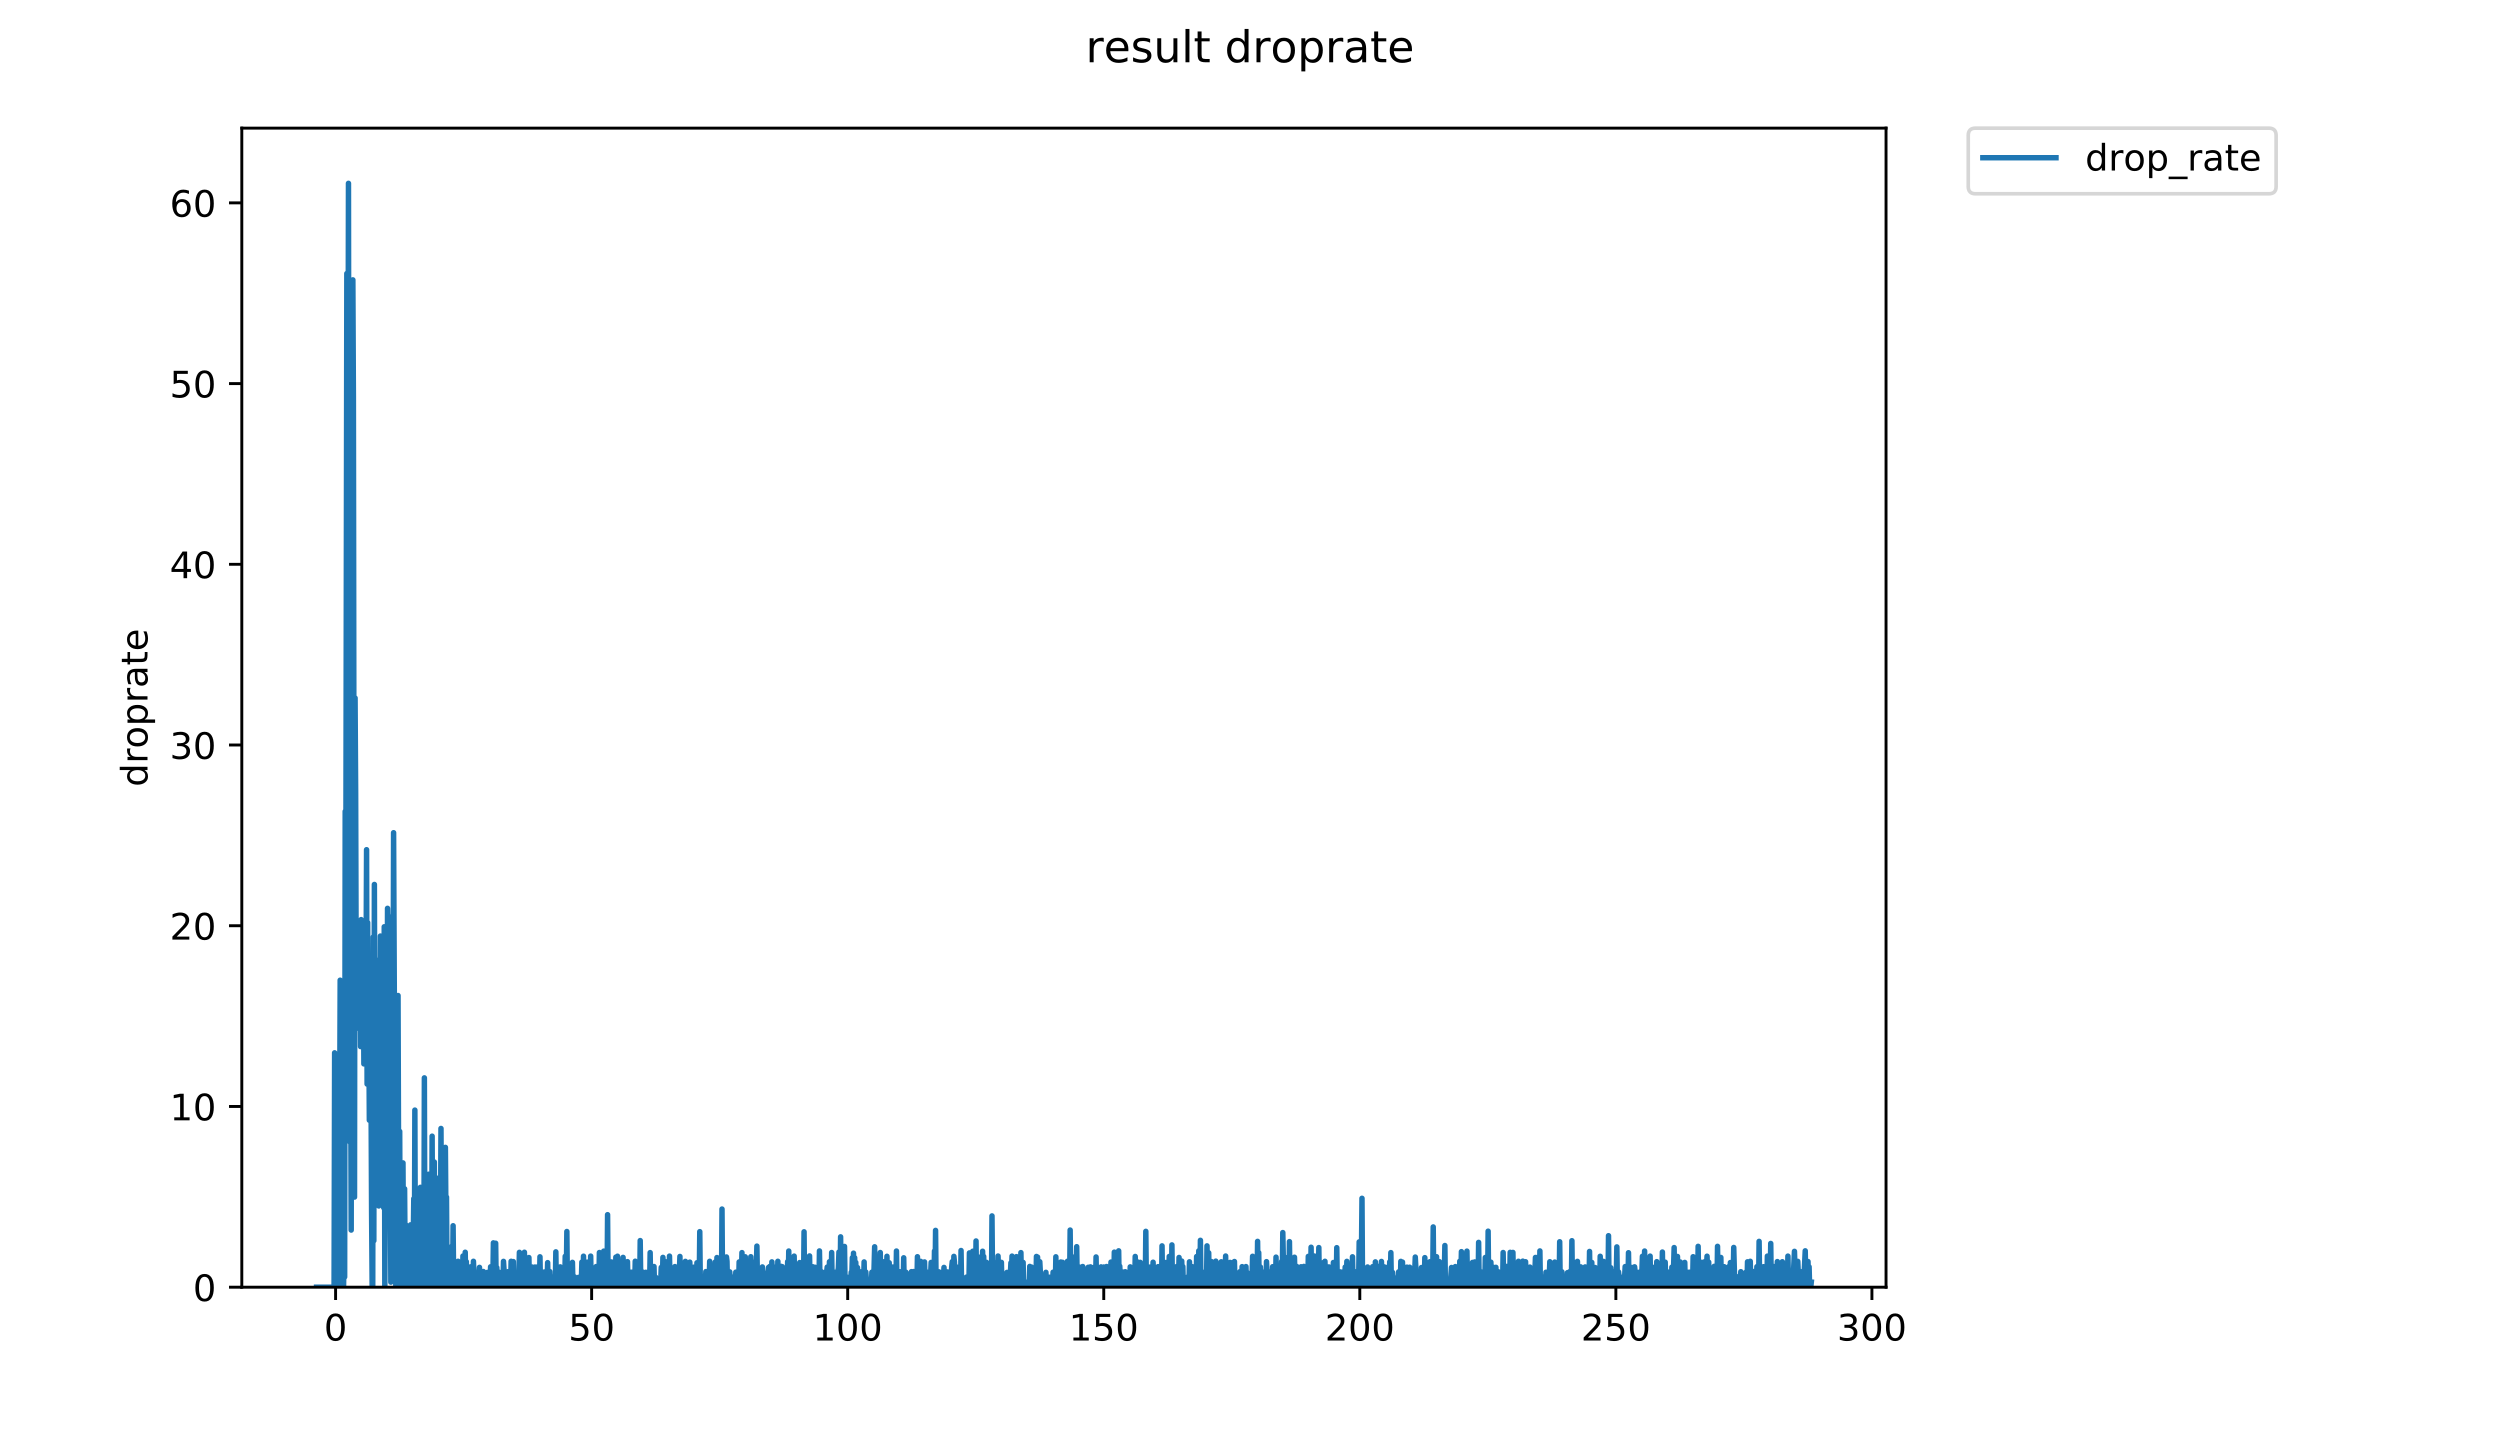 <?xml version="1.0" encoding="utf-8" standalone="no"?>
<!DOCTYPE svg PUBLIC "-//W3C//DTD SVG 1.1//EN"
  "http://www.w3.org/Graphics/SVG/1.1/DTD/svg11.dtd">
<!-- Created with matplotlib (https://matplotlib.org/) -->
<svg height="396pt" version="1.1" viewBox="0 0 684 396" width="684pt" xmlns="http://www.w3.org/2000/svg" xmlns:xlink="http://www.w3.org/1999/xlink">
 <defs>
  <style type="text/css">
*{stroke-linecap:butt;stroke-linejoin:round;}
  </style>
 </defs>
 <g id="figure_1">
  <g id="patch_1">
   <path d="M 0 396 
L 684 396 
L 684 0 
L 0 0 
z
" style="fill:#ffffff;"/>
  </g>
  <g id="axes_1">
   <g id="patch_2">
    <path d="M 66.159 352.174 
L 516.019 352.174 
L 516.019 35.062 
L 66.159 35.062 
z
" style="fill:#ffffff;"/>
   </g>
   <g id="matplotlib.axis_1">
    <g id="xtick_1">
     <g id="line2d_1">
      <defs>
       <path d="M 0 0 
L 0 3.5 
" id="m7f76585781" style="stroke:#000000;stroke-width:0.8;"/>
      </defs>
      <g>
       <use style="stroke:#000000;stroke-width:0.8;" x="91.817" xlink:href="#m7f76585781" y="352.174"/>
      </g>
     </g>
     <g id="text_1">
      <!-- 0 -->
      <defs>
       <path d="M 31.781 66.406 
Q 24.172 66.406 20.328 58.906 
Q 16.5 51.422 16.5 36.375 
Q 16.5 21.391 20.328 13.891 
Q 24.172 6.391 31.781 6.391 
Q 39.453 6.391 43.281 13.891 
Q 47.125 21.391 47.125 36.375 
Q 47.125 51.422 43.281 58.906 
Q 39.453 66.406 31.781 66.406 
z
M 31.781 74.219 
Q 44.047 74.219 50.516 64.516 
Q 56.984 54.828 56.984 36.375 
Q 56.984 17.969 50.516 8.266 
Q 44.047 -1.422 31.781 -1.422 
Q 19.531 -1.422 13.062 8.266 
Q 6.594 17.969 6.594 36.375 
Q 6.594 54.828 13.062 64.516 
Q 19.531 74.219 31.781 74.219 
z
" id="DejaVuSans-48"/>
      </defs>
      <g transform="translate(88.635 366.773)scale(0.1 -0.1)">
       <use xlink:href="#DejaVuSans-48"/>
      </g>
     </g>
    </g>
    <g id="xtick_2">
     <g id="line2d_2">
      <g>
       <use style="stroke:#000000;stroke-width:0.8;" x="161.873" xlink:href="#m7f76585781" y="352.174"/>
      </g>
     </g>
     <g id="text_2">
      <!-- 50 -->
      <defs>
       <path d="M 10.797 72.906 
L 49.516 72.906 
L 49.516 64.594 
L 19.828 64.594 
L 19.828 46.734 
Q 21.969 47.469 24.109 47.828 
Q 26.266 48.188 28.422 48.188 
Q 40.625 48.188 47.75 41.5 
Q 54.891 34.812 54.891 23.391 
Q 54.891 11.625 47.562 5.094 
Q 40.234 -1.422 26.906 -1.422 
Q 22.312 -1.422 17.547 -0.641 
Q 12.797 0.141 7.719 1.703 
L 7.719 11.625 
Q 12.109 9.234 16.797 8.062 
Q 21.484 6.891 26.703 6.891 
Q 35.156 6.891 40.078 11.328 
Q 45.016 15.766 45.016 23.391 
Q 45.016 31 40.078 35.438 
Q 35.156 39.891 26.703 39.891 
Q 22.75 39.891 18.812 39.016 
Q 14.891 38.141 10.797 36.281 
z
" id="DejaVuSans-53"/>
      </defs>
      <g transform="translate(155.511 366.773)scale(0.1 -0.1)">
       <use xlink:href="#DejaVuSans-53"/>
       <use x="63.623" xlink:href="#DejaVuSans-48"/>
      </g>
     </g>
    </g>
    <g id="xtick_3">
     <g id="line2d_3">
      <g>
       <use style="stroke:#000000;stroke-width:0.8;" x="231.93" xlink:href="#m7f76585781" y="352.174"/>
      </g>
     </g>
     <g id="text_3">
      <!-- 100 -->
      <defs>
       <path d="M 12.406 8.297 
L 28.516 8.297 
L 28.516 63.922 
L 10.984 60.406 
L 10.984 69.391 
L 28.422 72.906 
L 38.281 72.906 
L 38.281 8.297 
L 54.391 8.297 
L 54.391 0 
L 12.406 0 
z
" id="DejaVuSans-49"/>
      </defs>
      <g transform="translate(222.386 366.773)scale(0.1 -0.1)">
       <use xlink:href="#DejaVuSans-49"/>
       <use x="63.623" xlink:href="#DejaVuSans-48"/>
       <use x="127.246" xlink:href="#DejaVuSans-48"/>
      </g>
     </g>
    </g>
    <g id="xtick_4">
     <g id="line2d_4">
      <g>
       <use style="stroke:#000000;stroke-width:0.8;" x="301.987" xlink:href="#m7f76585781" y="352.174"/>
      </g>
     </g>
     <g id="text_4">
      <!-- 150 -->
      <g transform="translate(292.443 366.773)scale(0.1 -0.1)">
       <use xlink:href="#DejaVuSans-49"/>
       <use x="63.623" xlink:href="#DejaVuSans-53"/>
       <use x="127.246" xlink:href="#DejaVuSans-48"/>
      </g>
     </g>
    </g>
    <g id="xtick_5">
     <g id="line2d_5">
      <g>
       <use style="stroke:#000000;stroke-width:0.8;" x="372.043" xlink:href="#m7f76585781" y="352.174"/>
      </g>
     </g>
     <g id="text_5">
      <!-- 200 -->
      <defs>
       <path d="M 19.188 8.297 
L 53.609 8.297 
L 53.609 0 
L 7.328 0 
L 7.328 8.297 
Q 12.938 14.109 22.625 23.891 
Q 32.328 33.688 34.812 36.531 
Q 39.547 41.844 41.422 45.531 
Q 43.312 49.219 43.312 52.781 
Q 43.312 58.594 39.234 62.25 
Q 35.156 65.922 28.609 65.922 
Q 23.969 65.922 18.812 64.312 
Q 13.672 62.703 7.812 59.422 
L 7.812 69.391 
Q 13.766 71.781 18.938 73 
Q 24.125 74.219 28.422 74.219 
Q 39.75 74.219 46.484 68.547 
Q 53.219 62.891 53.219 53.422 
Q 53.219 48.922 51.531 44.891 
Q 49.859 40.875 45.406 35.406 
Q 44.188 33.984 37.641 27.219 
Q 31.109 20.453 19.188 8.297 
z
" id="DejaVuSans-50"/>
      </defs>
      <g transform="translate(362.5 366.773)scale(0.1 -0.1)">
       <use xlink:href="#DejaVuSans-50"/>
       <use x="63.623" xlink:href="#DejaVuSans-48"/>
       <use x="127.246" xlink:href="#DejaVuSans-48"/>
      </g>
     </g>
    </g>
    <g id="xtick_6">
     <g id="line2d_6">
      <g>
       <use style="stroke:#000000;stroke-width:0.8;" x="442.1" xlink:href="#m7f76585781" y="352.174"/>
      </g>
     </g>
     <g id="text_6">
      <!-- 250 -->
      <g transform="translate(432.556 366.773)scale(0.1 -0.1)">
       <use xlink:href="#DejaVuSans-50"/>
       <use x="63.623" xlink:href="#DejaVuSans-53"/>
       <use x="127.246" xlink:href="#DejaVuSans-48"/>
      </g>
     </g>
    </g>
    <g id="xtick_7">
     <g id="line2d_7">
      <g>
       <use style="stroke:#000000;stroke-width:0.8;" x="512.157" xlink:href="#m7f76585781" y="352.174"/>
      </g>
     </g>
     <g id="text_7">
      <!-- 300 -->
      <defs>
       <path d="M 40.578 39.312 
Q 47.656 37.797 51.625 33 
Q 55.609 28.219 55.609 21.188 
Q 55.609 10.406 48.188 4.484 
Q 40.766 -1.422 27.094 -1.422 
Q 22.516 -1.422 17.656 -0.516 
Q 12.797 0.391 7.625 2.203 
L 7.625 11.719 
Q 11.719 9.328 16.594 8.109 
Q 21.484 6.891 26.812 6.891 
Q 36.078 6.891 40.938 10.547 
Q 45.797 14.203 45.797 21.188 
Q 45.797 27.641 41.281 31.266 
Q 36.766 34.906 28.719 34.906 
L 20.219 34.906 
L 20.219 43.016 
L 29.109 43.016 
Q 36.375 43.016 40.234 45.922 
Q 44.094 48.828 44.094 54.297 
Q 44.094 59.906 40.109 62.906 
Q 36.141 65.922 28.719 65.922 
Q 24.656 65.922 20.016 65.031 
Q 15.375 64.156 9.812 62.312 
L 9.812 71.094 
Q 15.438 72.656 20.344 73.438 
Q 25.25 74.219 29.594 74.219 
Q 40.828 74.219 47.359 69.109 
Q 53.906 64.016 53.906 55.328 
Q 53.906 49.266 50.438 45.094 
Q 46.969 40.922 40.578 39.312 
z
" id="DejaVuSans-51"/>
      </defs>
      <g transform="translate(502.613 366.773)scale(0.1 -0.1)">
       <use xlink:href="#DejaVuSans-51"/>
       <use x="63.623" xlink:href="#DejaVuSans-48"/>
       <use x="127.246" xlink:href="#DejaVuSans-48"/>
      </g>
     </g>
    </g>
   </g>
   <g id="matplotlib.axis_2">
    <g id="ytick_1">
     <g id="line2d_8">
      <defs>
       <path d="M 0 0 
L -3.5 0 
" id="mf857de5c0b" style="stroke:#000000;stroke-width:0.8;"/>
      </defs>
      <g>
       <use style="stroke:#000000;stroke-width:0.8;" x="66.159" xlink:href="#mf857de5c0b" y="352.174"/>
      </g>
     </g>
     <g id="text_8">
      <!-- 0 -->
      <g transform="translate(52.796 355.973)scale(0.1 -0.1)">
       <use xlink:href="#DejaVuSans-48"/>
      </g>
     </g>
    </g>
    <g id="ytick_2">
     <g id="line2d_9">
      <g>
       <use style="stroke:#000000;stroke-width:0.8;" x="66.159" xlink:href="#mf857de5c0b" y="302.729"/>
      </g>
     </g>
     <g id="text_9">
      <!-- 10 -->
      <g transform="translate(46.434 306.528)scale(0.1 -0.1)">
       <use xlink:href="#DejaVuSans-49"/>
       <use x="63.623" xlink:href="#DejaVuSans-48"/>
      </g>
     </g>
    </g>
    <g id="ytick_3">
     <g id="line2d_10">
      <g>
       <use style="stroke:#000000;stroke-width:0.8;" x="66.159" xlink:href="#mf857de5c0b" y="253.283"/>
      </g>
     </g>
     <g id="text_10">
      <!-- 20 -->
      <g transform="translate(46.434 257.082)scale(0.1 -0.1)">
       <use xlink:href="#DejaVuSans-50"/>
       <use x="63.623" xlink:href="#DejaVuSans-48"/>
      </g>
     </g>
    </g>
    <g id="ytick_4">
     <g id="line2d_11">
      <g>
       <use style="stroke:#000000;stroke-width:0.8;" x="66.159" xlink:href="#mf857de5c0b" y="203.838"/>
      </g>
     </g>
     <g id="text_11">
      <!-- 30 -->
      <g transform="translate(46.434 207.637)scale(0.1 -0.1)">
       <use xlink:href="#DejaVuSans-51"/>
       <use x="63.623" xlink:href="#DejaVuSans-48"/>
      </g>
     </g>
    </g>
    <g id="ytick_5">
     <g id="line2d_12">
      <g>
       <use style="stroke:#000000;stroke-width:0.8;" x="66.159" xlink:href="#mf857de5c0b" y="154.392"/>
      </g>
     </g>
     <g id="text_12">
      <!-- 40 -->
      <defs>
       <path d="M 37.797 64.312 
L 12.891 25.391 
L 37.797 25.391 
z
M 35.203 72.906 
L 47.609 72.906 
L 47.609 25.391 
L 58.016 25.391 
L 58.016 17.188 
L 47.609 17.188 
L 47.609 0 
L 37.797 0 
L 37.797 17.188 
L 4.891 17.188 
L 4.891 26.703 
z
" id="DejaVuSans-52"/>
      </defs>
      <g transform="translate(46.434 158.191)scale(0.1 -0.1)">
       <use xlink:href="#DejaVuSans-52"/>
       <use x="63.623" xlink:href="#DejaVuSans-48"/>
      </g>
     </g>
    </g>
    <g id="ytick_6">
     <g id="line2d_13">
      <g>
       <use style="stroke:#000000;stroke-width:0.8;" x="66.159" xlink:href="#mf857de5c0b" y="104.946"/>
      </g>
     </g>
     <g id="text_13">
      <!-- 50 -->
      <g transform="translate(46.434 108.746)scale(0.1 -0.1)">
       <use xlink:href="#DejaVuSans-53"/>
       <use x="63.623" xlink:href="#DejaVuSans-48"/>
      </g>
     </g>
    </g>
    <g id="ytick_7">
     <g id="line2d_14">
      <g>
       <use style="stroke:#000000;stroke-width:0.8;" x="66.159" xlink:href="#mf857de5c0b" y="55.501"/>
      </g>
     </g>
     <g id="text_14">
      <!-- 60 -->
      <defs>
       <path d="M 33.016 40.375 
Q 26.375 40.375 22.484 35.828 
Q 18.609 31.297 18.609 23.391 
Q 18.609 15.531 22.484 10.953 
Q 26.375 6.391 33.016 6.391 
Q 39.656 6.391 43.531 10.953 
Q 47.406 15.531 47.406 23.391 
Q 47.406 31.297 43.531 35.828 
Q 39.656 40.375 33.016 40.375 
z
M 52.594 71.297 
L 52.594 62.312 
Q 48.875 64.062 45.094 64.984 
Q 41.312 65.922 37.594 65.922 
Q 27.828 65.922 22.672 59.328 
Q 17.531 52.734 16.797 39.406 
Q 19.672 43.656 24.016 45.922 
Q 28.375 48.188 33.594 48.188 
Q 44.578 48.188 50.953 41.516 
Q 57.328 34.859 57.328 23.391 
Q 57.328 12.156 50.688 5.359 
Q 44.047 -1.422 33.016 -1.422 
Q 20.359 -1.422 13.672 8.266 
Q 6.984 17.969 6.984 36.375 
Q 6.984 53.656 15.188 63.938 
Q 23.391 74.219 37.203 74.219 
Q 40.922 74.219 44.703 73.484 
Q 48.484 72.75 52.594 71.297 
z
" id="DejaVuSans-54"/>
      </defs>
      <g transform="translate(46.434 59.3)scale(0.1 -0.1)">
       <use xlink:href="#DejaVuSans-54"/>
       <use x="63.623" xlink:href="#DejaVuSans-48"/>
      </g>
     </g>
    </g>
    <g id="text_15">
     <!-- droprate -->
     <defs>
      <path d="M 45.406 46.391 
L 45.406 75.984 
L 54.391 75.984 
L 54.391 0 
L 45.406 0 
L 45.406 8.203 
Q 42.578 3.328 38.25 0.953 
Q 33.938 -1.422 27.875 -1.422 
Q 17.969 -1.422 11.734 6.484 
Q 5.516 14.406 5.516 27.297 
Q 5.516 40.188 11.734 48.094 
Q 17.969 56 27.875 56 
Q 33.938 56 38.25 53.625 
Q 42.578 51.266 45.406 46.391 
z
M 14.797 27.297 
Q 14.797 17.391 18.875 11.75 
Q 22.953 6.109 30.078 6.109 
Q 37.203 6.109 41.297 11.75 
Q 45.406 17.391 45.406 27.297 
Q 45.406 37.203 41.297 42.844 
Q 37.203 48.484 30.078 48.484 
Q 22.953 48.484 18.875 42.844 
Q 14.797 37.203 14.797 27.297 
z
" id="DejaVuSans-100"/>
      <path d="M 41.109 46.297 
Q 39.594 47.172 37.812 47.578 
Q 36.031 48 33.891 48 
Q 26.266 48 22.188 43.047 
Q 18.109 38.094 18.109 28.812 
L 18.109 0 
L 9.078 0 
L 9.078 54.688 
L 18.109 54.688 
L 18.109 46.188 
Q 20.953 51.172 25.484 53.578 
Q 30.031 56 36.531 56 
Q 37.453 56 38.578 55.875 
Q 39.703 55.766 41.062 55.516 
z
" id="DejaVuSans-114"/>
      <path d="M 30.609 48.391 
Q 23.391 48.391 19.188 42.75 
Q 14.984 37.109 14.984 27.297 
Q 14.984 17.484 19.156 11.844 
Q 23.344 6.203 30.609 6.203 
Q 37.797 6.203 41.984 11.859 
Q 46.188 17.531 46.188 27.297 
Q 46.188 37.016 41.984 42.703 
Q 37.797 48.391 30.609 48.391 
z
M 30.609 56 
Q 42.328 56 49.016 48.375 
Q 55.719 40.766 55.719 27.297 
Q 55.719 13.875 49.016 6.219 
Q 42.328 -1.422 30.609 -1.422 
Q 18.844 -1.422 12.172 6.219 
Q 5.516 13.875 5.516 27.297 
Q 5.516 40.766 12.172 48.375 
Q 18.844 56 30.609 56 
z
" id="DejaVuSans-111"/>
      <path d="M 18.109 8.203 
L 18.109 -20.797 
L 9.078 -20.797 
L 9.078 54.688 
L 18.109 54.688 
L 18.109 46.391 
Q 20.953 51.266 25.266 53.625 
Q 29.594 56 35.594 56 
Q 45.562 56 51.781 48.094 
Q 58.016 40.188 58.016 27.297 
Q 58.016 14.406 51.781 6.484 
Q 45.562 -1.422 35.594 -1.422 
Q 29.594 -1.422 25.266 0.953 
Q 20.953 3.328 18.109 8.203 
z
M 48.688 27.297 
Q 48.688 37.203 44.609 42.844 
Q 40.531 48.484 33.406 48.484 
Q 26.266 48.484 22.188 42.844 
Q 18.109 37.203 18.109 27.297 
Q 18.109 17.391 22.188 11.75 
Q 26.266 6.109 33.406 6.109 
Q 40.531 6.109 44.609 11.75 
Q 48.688 17.391 48.688 27.297 
z
" id="DejaVuSans-112"/>
      <path d="M 34.281 27.484 
Q 23.391 27.484 19.188 25 
Q 14.984 22.516 14.984 16.5 
Q 14.984 11.719 18.141 8.906 
Q 21.297 6.109 26.703 6.109 
Q 34.188 6.109 38.703 11.406 
Q 43.219 16.703 43.219 25.484 
L 43.219 27.484 
z
M 52.203 31.203 
L 52.203 0 
L 43.219 0 
L 43.219 8.297 
Q 40.141 3.328 35.547 0.953 
Q 30.953 -1.422 24.312 -1.422 
Q 15.922 -1.422 10.953 3.297 
Q 6 8.016 6 15.922 
Q 6 25.141 12.172 29.828 
Q 18.359 34.516 30.609 34.516 
L 43.219 34.516 
L 43.219 35.406 
Q 43.219 41.609 39.141 45 
Q 35.062 48.391 27.688 48.391 
Q 23 48.391 18.547 47.266 
Q 14.109 46.141 10.016 43.891 
L 10.016 52.203 
Q 14.938 54.109 19.578 55.047 
Q 24.219 56 28.609 56 
Q 40.484 56 46.344 49.844 
Q 52.203 43.703 52.203 31.203 
z
" id="DejaVuSans-97"/>
      <path d="M 18.312 70.219 
L 18.312 54.688 
L 36.812 54.688 
L 36.812 47.703 
L 18.312 47.703 
L 18.312 18.016 
Q 18.312 11.328 20.141 9.422 
Q 21.969 7.516 27.594 7.516 
L 36.812 7.516 
L 36.812 0 
L 27.594 0 
Q 17.188 0 13.234 3.875 
Q 9.281 7.766 9.281 18.016 
L 9.281 47.703 
L 2.688 47.703 
L 2.688 54.688 
L 9.281 54.688 
L 9.281 70.219 
z
" id="DejaVuSans-116"/>
      <path d="M 56.203 29.594 
L 56.203 25.203 
L 14.891 25.203 
Q 15.484 15.922 20.484 11.062 
Q 25.484 6.203 34.422 6.203 
Q 39.594 6.203 44.453 7.469 
Q 49.312 8.734 54.109 11.281 
L 54.109 2.781 
Q 49.266 0.734 44.188 -0.344 
Q 39.109 -1.422 33.891 -1.422 
Q 20.797 -1.422 13.156 6.188 
Q 5.516 13.812 5.516 26.812 
Q 5.516 40.234 12.766 48.109 
Q 20.016 56 32.328 56 
Q 43.359 56 49.781 48.891 
Q 56.203 41.797 56.203 29.594 
z
M 47.219 32.234 
Q 47.125 39.594 43.094 43.984 
Q 39.062 48.391 32.422 48.391 
Q 24.906 48.391 20.391 44.141 
Q 15.875 39.891 15.188 32.172 
z
" id="DejaVuSans-101"/>
     </defs>
     <g transform="translate(40.354 215.236)rotate(-90)scale(0.1 -0.1)">
      <use xlink:href="#DejaVuSans-100"/>
      <use x="63.477" xlink:href="#DejaVuSans-114"/>
      <use x="104.559" xlink:href="#DejaVuSans-111"/>
      <use x="165.74" xlink:href="#DejaVuSans-112"/>
      <use x="229.217" xlink:href="#DejaVuSans-114"/>
      <use x="270.33" xlink:href="#DejaVuSans-97"/>
      <use x="331.609" xlink:href="#DejaVuSans-116"/>
      <use x="370.818" xlink:href="#DejaVuSans-101"/>
     </g>
    </g>
   </g>
   <g id="line2d_15">
    <path clip-path="url(#p08b5cefe9a)" d="M 86.607 352.174 
L 91.406 352.174 
L 91.553 288.052 
L 91.701 288.236 
L 91.849 352.174 
L 92.761 352.174 
L 93.071 268.184 
L 93.226 299.63 
L 93.381 285.977 
L 93.536 308.586 
L 93.687 352.174 
L 93.842 334.563 
L 93.995 352.174 
L 94.144 340.968 
L 94.294 349.381 
L 94.445 221.981 
L 94.594 260.868 
L 94.893 74.831 
L 95.044 214.671 
L 95.342 50.163 
L 95.644 303.968 
L 95.792 312.504 
L 95.94 287.002 
L 96.087 336.545 
L 96.236 219.756 
L 96.385 209.488 
L 96.541 76.576 
L 96.688 108.488 
L 96.993 327.52 
L 97.147 190.968 
L 97.303 217.077 
L 97.457 269.312 
L 97.608 269.305 
L 97.76 273.228 
L 97.911 254.95 
L 98.059 281.335 
L 98.509 254.676 
L 98.659 286.34 
L 98.809 251.607 
L 98.962 279.581 
L 99.112 261.127 
L 99.261 275.134 
L 99.409 264.082 
L 99.556 291.078 
L 99.703 258.667 
L 99.851 258.667 
L 100.145 268.102 
L 100.292 232.479 
L 100.439 296.601 
L 100.586 252.428 
L 100.741 289.516 
L 100.897 279.421 
L 101.053 306.491 
L 101.363 265.712 
L 101.667 331.854 
L 101.823 352.174 
L 101.979 352.174 
L 102.129 256.339 
L 102.278 339.46 
L 102.43 241.989 
L 102.582 298.309 
L 102.732 262.528 
L 102.88 275.887 
L 103.029 278.712 
L 103.18 309.118 
L 103.478 272.106 
L 103.629 329.951 
L 103.778 294.417 
L 103.928 293.344 
L 104.076 256.109 
L 104.225 316.856 
L 104.375 275.568 
L 104.525 322.675 
L 104.675 303.287 
L 104.981 330.44 
L 105.129 253.565 
L 105.282 352.174 
L 105.43 323.92 
L 105.578 335.173 
L 105.728 264.178 
L 105.878 301.748 
L 106.028 248.521 
L 106.177 254.974 
L 106.329 274.613 
L 106.482 250.818 
L 106.934 350.789 
L 107.234 314.461 
L 107.384 320.139 
L 107.533 287.374 
L 107.685 227.829 
L 107.993 296.633 
L 108.147 344.001 
L 108.302 352.174 
L 108.459 352.174 
L 108.609 289.497 
L 108.757 315.232 
L 108.904 272.377 
L 109.061 321.354 
L 109.209 319.21 
L 109.357 309.549 
L 109.506 352.174 
L 109.654 324 
L 109.802 340.84 
L 109.957 335.829 
L 110.106 352.174 
L 110.254 318.172 
L 110.402 347.924 
L 110.55 352.174 
L 110.697 325.255 
L 110.845 346.474 
L 110.992 335.075 
L 111.433 352.174 
L 111.58 336.5 
L 112.027 350.777 
L 112.324 335.124 
L 112.619 349.324 
L 112.767 343.722 
L 112.915 352.174 
L 113.21 327.95 
L 113.357 352.174 
L 113.504 303.726 
L 113.655 350.777 
L 113.806 335.507 
L 113.962 333.261 
L 114.118 352.174 
L 114.421 336.634 
L 114.721 352.174 
L 114.872 352.174 
L 115.026 324.856 
L 115.184 348.176 
L 115.341 352.174 
L 115.497 326.645 
L 115.809 352.174 
L 115.957 352.174 
L 116.108 294.907 
L 116.257 350.765 
L 116.405 322.507 
L 116.553 330.983 
L 116.703 329.699 
L 116.851 325.409 
L 117 325.409 
L 117.149 352.174 
L 117.298 321.271 
L 117.447 346.539 
L 117.602 331.798 
L 117.758 336.007 
L 117.913 352.174 
L 118.07 352.174 
L 118.227 310.858 
L 118.376 340.968 
L 118.528 327.244 
L 118.678 346.603 
L 118.832 317.932 
L 118.99 352.174 
L 119.145 325.228 
L 119.45 342.452 
L 119.601 336.853 
L 119.751 352.174 
L 119.903 343.864 
L 120.058 322.289 
L 120.207 340.968 
L 120.355 329.506 
L 120.502 339.35 
L 120.652 308.752 
L 120.809 340.147 
L 120.959 317.156 
L 121.109 329.889 
L 121.259 352.174 
L 121.407 352.174 
L 121.557 314.355 
L 121.71 343.933 
L 121.858 313.921 
L 122.006 333.756 
L 122.16 327.52 
L 122.308 352.174 
L 123.22 352.174 
L 123.369 346.539 
L 123.519 352.174 
L 123.669 340.937 
L 123.819 352.174 
L 123.968 335.365 
L 124.123 350.812 
L 124.281 345.528 
L 124.436 352.174 
L 124.587 345.23 
L 125.029 352.174 
L 125.176 350.749 
L 125.324 345.09 
L 125.471 352.174 
L 125.618 352.174 
L 125.766 347.899 
L 125.914 352.174 
L 126.07 352.174 
L 126.218 350.765 
L 126.368 350.773 
L 126.516 352.174 
L 126.663 343.649 
L 126.818 352.174 
L 127.131 352.174 
L 127.284 342.613 
L 127.438 352.174 
L 127.588 345.19 
L 127.735 352.174 
L 127.883 352.174 
L 128.031 349.349 
L 128.181 352.174 
L 128.633 352.174 
L 128.784 346.603 
L 128.935 352.174 
L 129.087 348.019 
L 129.235 352.174 
L 129.383 352.174 
L 129.531 345.09 
L 129.827 352.174 
L 130.123 352.174 
L 130.27 349.341 
L 130.417 352.174 
L 130.877 352.174 
L 131.185 346.755 
L 131.34 352.174 
L 131.495 349.472 
L 131.645 352.174 
L 131.947 352.174 
L 132.241 347.887 
L 132.393 349.404 
L 132.543 352.174 
L 133.159 352.174 
L 133.315 348.143 
L 133.464 352.174 
L 133.617 350.801 
L 133.768 348.031 
L 133.924 352.174 
L 134.073 352.174 
L 134.223 346.603 
L 134.379 352.174 
L 134.683 352.174 
L 134.837 350.812 
L 134.993 340.049 
L 135.149 352.174 
L 135.305 346.77 
L 135.454 350.773 
L 135.611 340.147 
L 135.764 352.174 
L 135.921 346.814 
L 136.077 352.174 
L 136.231 352.174 
L 136.538 348.088 
L 136.692 352.174 
L 137.608 352.174 
L 137.755 345.111 
L 138.202 352.174 
L 138.5 349.349 
L 138.649 352.174 
L 138.797 350.757 
L 138.946 347.948 
L 139.096 352.174 
L 139.697 352.174 
L 139.844 345.09 
L 139.994 350.769 
L 140.143 352.174 
L 140.294 352.174 
L 140.444 345.171 
L 140.592 352.174 
L 141.046 352.174 
L 141.349 349.389 
L 141.499 352.174 
L 141.801 352.174 
L 141.955 349.457 
L 142.11 342.639 
L 142.259 350.777 
L 142.41 352.174 
L 142.865 352.174 
L 143.018 350.808 
L 143.174 346.755 
L 143.326 349.412 
L 143.479 342.613 
L 143.631 350.797 
L 143.787 348.11 
L 143.94 352.174 
L 144.095 352.174 
L 144.244 350.765 
L 144.398 350.804 
L 144.553 352.174 
L 144.708 344.068 
L 144.858 352.174 
L 145.307 352.174 
L 145.608 346.665 
L 145.757 352.174 
L 145.909 348.007 
L 146.065 352.174 
L 146.22 350.827 
L 146.372 346.665 
L 146.52 352.174 
L 146.672 352.174 
L 146.825 346.68 
L 146.973 352.174 
L 147.581 352.174 
L 147.733 343.864 
L 147.883 352.174 
L 148.628 352.174 
L 148.927 348.019 
L 149.079 352.174 
L 149.234 350.808 
L 149.381 352.174 
L 149.528 349.324 
L 149.678 350.769 
L 149.834 345.456 
L 149.982 352.174 
L 150.277 352.174 
L 150.424 347.899 
L 150.571 352.174 
L 151.014 352.174 
L 151.32 349.396 
L 151.472 352.174 
L 151.923 352.174 
L 152.076 342.506 
L 152.224 352.174 
L 152.534 352.174 
L 152.689 348.11 
L 152.99 352.174 
L 153.143 352.174 
L 153.293 346.618 
L 153.443 352.174 
L 153.739 352.174 
L 153.891 349.396 
L 154.045 352.174 
L 154.195 352.174 
L 154.347 348.031 
L 154.496 352.174 
L 154.645 343.722 
L 154.792 350.757 
L 154.939 349.316 
L 155.091 336.939 
L 155.24 352.174 
L 155.545 352.174 
L 155.699 348.076 
L 155.85 352.174 
L 156.005 350.804 
L 156.157 352.174 
L 156.306 352.174 
L 156.46 350.808 
L 156.615 345.382 
L 156.769 352.174 
L 157.072 352.174 
L 157.222 349.373 
L 157.518 352.174 
L 157.974 352.174 
L 158.286 349.487 
L 158.441 352.174 
L 158.896 352.174 
L 159.048 350.789 
L 159.2 345.307 
L 159.5 352.174 
L 159.648 343.698 
L 159.796 352.174 
L 160.56 352.174 
L 160.713 345.326 
L 160.867 352.174 
L 161.164 352.174 
L 161.313 349.365 
L 161.462 352.174 
L 161.609 343.674 
L 161.757 352.174 
L 161.904 352.174 
L 162.053 347.924 
L 162.201 352.174 
L 162.502 352.174 
L 162.651 350.765 
L 162.802 350.781 
L 162.95 352.174 
L 163.099 346.539 
L 163.248 349.349 
L 163.396 346.507 
L 163.543 352.174 
L 163.838 352.174 
L 163.994 342.691 
L 164.293 352.174 
L 165.034 352.174 
L 165.182 342.313 
L 165.331 352.174 
L 166.084 352.174 
L 166.232 332.339 
L 166.386 352.174 
L 166.835 352.174 
L 166.983 346.507 
L 167.133 350.777 
L 167.285 345.268 
L 167.438 349.427 
L 167.588 349.389 
L 167.74 346.634 
L 167.89 352.174 
L 168.341 352.174 
L 168.494 343.956 
L 168.647 352.174 
L 168.797 350.781 
L 168.945 343.698 
L 169.098 352.174 
L 169.402 352.174 
L 169.552 346.587 
L 169.702 352.174 
L 169.857 352.174 
L 170.166 345.438 
L 170.32 352.174 
L 170.474 344.024 
L 170.626 352.174 
L 171.23 352.174 
L 171.379 349.341 
L 171.527 349.357 
L 171.678 345.19 
L 171.832 352.174 
L 172.283 352.174 
L 172.437 348.076 
L 172.593 352.174 
L 172.745 352.174 
L 172.899 348.076 
L 173.053 352.174 
L 173.652 352.174 
L 173.8 345.07 
L 173.948 352.174 
L 174.101 352.174 
L 174.253 346.68 
L 174.409 352.174 
L 174.711 352.174 
L 174.863 350.789 
L 175.013 352.174 
L 175.161 339.423 
L 175.312 350.781 
L 175.46 352.174 
L 175.613 352.174 
L 175.764 347.996 
L 176.059 352.174 
L 176.21 352.174 
L 176.365 350.812 
L 176.517 350.801 
L 176.672 348.099 
L 176.821 352.174 
L 177.426 352.174 
L 177.574 347.912 
L 177.727 352.174 
L 177.882 342.717 
L 178.029 352.174 
L 178.632 352.174 
L 178.787 346.755 
L 178.934 346.523 
L 179.084 352.174 
L 179.241 352.174 
L 179.396 349.465 
L 179.552 352.174 
L 180.607 352.174 
L 180.763 350.827 
L 180.918 346.77 
L 181.068 352.174 
L 181.219 350.785 
L 181.374 344.024 
L 181.522 350.765 
L 181.67 352.174 
L 181.969 345.151 
L 182.118 352.174 
L 182.571 352.174 
L 182.721 347.984 
L 182.875 352.174 
L 183.023 352.174 
L 183.172 343.674 
L 183.324 350.793 
L 183.472 352.174 
L 183.77 352.174 
L 183.919 349.365 
L 184.068 352.174 
L 184.217 347.948 
L 184.366 352.174 
L 184.516 352.174 
L 184.665 346.539 
L 184.818 352.174 
L 185.274 352.174 
L 185.428 348.076 
L 185.576 352.174 
L 185.725 352.174 
L 186.025 343.77 
L 186.174 352.174 
L 186.324 352.174 
L 186.475 349.396 
L 186.627 349.42 
L 186.776 347.936 
L 186.925 352.174 
L 187.371 352.174 
L 187.52 345.111 
L 187.667 352.174 
L 188.268 352.174 
L 188.422 348.065 
L 188.577 349.487 
L 188.729 345.326 
L 188.882 352.174 
L 189.476 352.174 
L 189.78 346.711 
L 189.928 352.174 
L 190.076 352.174 
L 190.224 349.341 
L 190.528 352.174 
L 190.686 345.492 
L 190.842 352.174 
L 190.997 350.819 
L 191.153 345.438 
L 191.306 350.804 
L 191.457 336.981 
L 191.613 352.174 
L 192.058 352.174 
L 192.206 349.324 
L 192.362 352.174 
L 192.818 352.174 
L 192.97 350.797 
L 193.117 347.912 
L 193.265 352.174 
L 193.568 352.174 
L 193.721 348.065 
L 193.872 352.174 
L 194.023 350.785 
L 194.171 345.09 
L 194.32 352.174 
L 194.936 352.174 
L 195.085 347.96 
L 195.239 352.174 
L 195.541 352.174 
L 195.694 345.288 
L 195.847 350.804 
L 196.001 352.174 
L 196.156 344.068 
L 196.308 350.793 
L 196.46 348.042 
L 196.616 350.823 
L 196.77 345.401 
L 197.231 352.174 
L 197.384 352.174 
L 197.54 330.8 
L 197.695 352.174 
L 198.3 352.174 
L 198.45 346.555 
L 198.605 349.465 
L 198.757 343.91 
L 198.904 345.09 
L 199.052 352.174 
L 199.202 347.972 
L 199.35 352.174 
L 199.502 352.174 
L 199.652 347.984 
L 199.958 352.174 
L 200.264 349.396 
L 200.412 352.174 
L 200.862 352.174 
L 201.014 349.389 
L 201.162 352.174 
L 201.316 348.065 
L 201.468 349.427 
L 201.624 352.174 
L 202.078 352.174 
L 202.23 345.268 
L 202.382 352.174 
L 202.689 352.174 
L 202.84 349.42 
L 202.996 342.717 
L 203.143 352.174 
L 203.75 352.174 
L 203.902 343.864 
L 204.054 352.174 
L 204.208 348.065 
L 204.361 352.174 
L 204.513 350.797 
L 204.663 347.984 
L 204.818 348.11 
L 204.967 352.174 
L 205.121 346.711 
L 205.276 352.174 
L 205.426 343.841 
L 205.577 352.174 
L 206.031 352.174 
L 206.184 346.68 
L 206.338 345.363 
L 206.491 352.174 
L 206.787 352.174 
L 207.085 340.937 
L 207.236 350.785 
L 207.383 352.174 
L 207.531 349.332 
L 207.682 349.381 
L 207.831 352.174 
L 207.98 352.174 
L 208.129 349.357 
L 208.282 352.174 
L 208.436 352.174 
L 208.587 346.634 
L 208.743 348.132 
L 208.899 348.132 
L 209.054 352.174 
L 209.658 352.174 
L 209.813 349.45 
L 209.969 352.174 
L 210.125 352.174 
L 210.281 346.77 
L 210.438 348.187 
L 210.586 346.523 
L 210.734 352.174 
L 211.032 352.174 
L 211.183 345.249 
L 211.48 352.174 
L 211.777 352.174 
L 211.928 349.404 
L 212.076 352.174 
L 212.227 349.396 
L 212.377 349.373 
L 212.524 346.507 
L 212.672 352.174 
L 212.82 345.09 
L 212.971 352.174 
L 213.578 352.174 
L 213.725 346.474 
L 213.873 349.332 
L 214.022 346.555 
L 214.171 352.174 
L 214.468 352.174 
L 214.615 349.324 
L 214.762 352.174 
L 215.351 352.174 
L 215.501 345.171 
L 215.656 352.174 
L 215.803 342.285 
L 215.95 352.174 
L 216.247 352.174 
L 216.395 347.948 
L 216.542 347.899 
L 216.689 352.174 
L 217.134 352.174 
L 217.281 343.674 
L 217.429 352.174 
L 217.729 352.174 
L 218.028 346.555 
L 218.178 352.174 
L 218.64 352.174 
L 218.795 345.438 
L 218.951 352.174 
L 219.246 352.174 
L 219.394 350.753 
L 219.541 352.174 
L 219.688 347.899 
L 219.837 352.174 
L 219.989 337.024 
L 220.136 352.174 
L 220.436 352.174 
L 220.59 345.382 
L 220.74 352.174 
L 220.892 352.174 
L 221.048 349.465 
L 221.201 350.812 
L 221.348 350.753 
L 221.496 343.625 
L 221.642 352.174 
L 222.09 352.174 
L 222.389 346.587 
L 222.54 352.174 
L 222.841 352.174 
L 222.996 346.726 
L 223.298 352.174 
L 224.054 352.174 
L 224.202 342.257 
L 224.351 350.769 
L 224.499 352.174 
L 224.65 352.174 
L 224.799 347.96 
L 225.1 352.174 
L 225.554 352.174 
L 225.709 350.816 
L 225.861 348.054 
L 226.169 348.065 
L 226.322 346.68 
L 226.631 352.174 
L 226.785 352.174 
L 226.936 345.21 
L 227.087 352.174 
L 227.237 352.174 
L 227.388 350.785 
L 227.543 342.691 
L 227.693 352.174 
L 228.303 352.174 
L 228.458 348.099 
L 228.608 352.174 
L 228.915 352.174 
L 229.224 348.165 
L 229.382 346.843 
L 229.534 342.56 
L 229.688 352.174 
L 229.837 352.174 
L 229.989 338.401 
L 230.14 352.174 
L 230.295 348.11 
L 230.45 352.174 
L 230.602 352.174 
L 230.755 350.804 
L 230.907 352.174 
L 231.058 341.032 
L 231.212 352.174 
L 231.516 352.174 
L 231.668 349.427 
L 231.823 349.465 
L 231.974 352.174 
L 232.281 352.174 
L 232.435 349.45 
L 232.589 352.174 
L 232.742 350.816 
L 232.898 348.099 
L 233.046 349.349 
L 233.203 344.112 
L 233.36 352.174 
L 233.518 342.87 
L 233.675 352.174 
L 233.831 344.112 
L 233.985 352.174 
L 234.14 345.401 
L 234.295 352.174 
L 234.447 352.174 
L 234.602 346.8 
L 234.898 352.174 
L 235.503 352.174 
L 235.652 347.96 
L 235.806 352.174 
L 235.961 350.823 
L 236.119 352.174 
L 236.269 352.174 
L 236.422 345.268 
L 236.577 352.174 
L 236.727 350.777 
L 236.879 348.019 
L 237.185 352.174 
L 237.488 352.174 
L 237.637 350.765 
L 237.79 352.174 
L 238.391 352.174 
L 238.546 348.076 
L 238.7 352.174 
L 239.001 352.174 
L 239.302 341.125 
L 239.456 352.174 
L 239.765 352.174 
L 239.919 350.816 
L 240.224 344.024 
L 240.382 352.174 
L 240.687 352.174 
L 240.843 342.691 
L 240.993 352.174 
L 241.449 352.174 
L 241.604 349.465 
L 241.755 350.785 
L 241.905 345.21 
L 242.062 346.829 
L 242.219 352.174 
L 242.373 352.174 
L 242.521 350.757 
L 242.67 343.722 
L 242.823 352.174 
L 242.976 350.808 
L 243.285 345.492 
L 243.441 352.174 
L 243.596 352.174 
L 243.745 346.587 
L 243.898 352.174 
L 244.206 352.174 
L 244.358 346.665 
L 244.662 352.174 
L 245.121 352.174 
L 245.27 342.285 
L 245.419 352.174 
L 246.034 352.174 
L 246.182 347.948 
L 246.336 349.435 
L 246.492 352.174 
L 246.641 347.96 
L 246.79 352.174 
L 247.097 352.174 
L 247.254 344.134 
L 247.409 352.174 
L 247.718 352.174 
L 247.872 348.088 
L 248.169 352.174 
L 248.317 352.174 
L 248.466 350.761 
L 248.621 352.174 
L 248.768 352.174 
L 248.918 349.373 
L 249.072 352.174 
L 249.226 352.174 
L 249.373 347.924 
L 249.52 352.174 
L 249.667 349.316 
L 249.814 349.324 
L 249.962 347.899 
L 250.108 349.316 
L 250.255 352.174 
L 250.402 352.174 
L 250.556 348.065 
L 250.707 352.174 
L 250.859 352.174 
L 251.01 343.841 
L 251.308 352.174 
L 251.456 346.474 
L 251.604 352.174 
L 251.752 352.174 
L 251.9 345.111 
L 252.049 352.174 
L 252.798 352.174 
L 252.95 345.268 
L 253.104 350.812 
L 253.256 352.174 
L 253.408 352.174 
L 253.559 348.031 
L 253.86 352.174 
L 254.163 352.174 
L 254.313 349.381 
L 254.463 352.174 
L 254.769 345.401 
L 254.92 352.174 
L 255.524 352.174 
L 255.672 342.285 
L 255.821 352.174 
L 255.969 336.634 
L 256.119 352.174 
L 256.742 352.174 
L 256.891 347.972 
L 257.195 352.174 
L 257.655 352.174 
L 257.811 348.132 
L 257.967 352.174 
L 258.278 346.77 
L 258.432 352.174 
L 258.736 352.174 
L 258.887 348.007 
L 259.037 347.972 
L 259.185 352.174 
L 259.64 352.174 
L 259.79 347.984 
L 259.938 352.174 
L 260.087 352.174 
L 260.385 346.587 
L 260.535 345.19 
L 260.832 352.174 
L 260.981 343.746 
L 261.134 345.288 
L 261.287 350.801 
L 261.439 352.174 
L 261.592 350.801 
L 261.745 346.665 
L 261.893 352.174 
L 262.042 352.174 
L 262.346 348.031 
L 262.498 352.174 
L 262.795 352.174 
L 262.944 342.142 
L 263.094 352.174 
L 263.244 349.373 
L 263.394 352.174 
L 263.549 350.819 
L 263.699 352.174 
L 264.16 352.174 
L 264.466 349.404 
L 264.614 352.174 
L 264.766 352.174 
L 264.921 349.465 
L 265.078 352.174 
L 265.235 342.794 
L 265.387 352.174 
L 265.69 352.174 
L 265.838 343.698 
L 265.994 352.174 
L 266.143 342.341 
L 266.438 352.174 
L 266.892 352.174 
L 267.042 339.532 
L 267.192 352.174 
L 267.492 352.174 
L 267.797 343.956 
L 267.945 347.948 
L 268.095 345.171 
L 268.246 352.174 
L 268.394 345.09 
L 268.689 352.174 
L 268.839 342.341 
L 268.991 350.789 
L 269.14 343.77 
L 269.289 352.174 
L 269.748 352.174 
L 269.902 345.382 
L 270.056 352.174 
L 270.36 352.174 
L 270.508 349.332 
L 270.659 350.777 
L 270.806 347.924 
L 270.954 352.174 
L 271.109 348.088 
L 271.257 352.174 
L 271.407 332.675 
L 271.559 349.404 
L 271.714 352.174 
L 271.869 345.382 
L 272.017 352.174 
L 272.618 352.174 
L 272.767 346.555 
L 272.918 352.174 
L 273.065 343.649 
L 273.366 352.174 
L 273.824 352.174 
L 273.979 345.382 
L 274.128 352.174 
L 274.439 352.174 
L 274.594 349.465 
L 274.744 352.174 
L 275.196 352.174 
L 275.351 350.819 
L 275.507 348.132 
L 275.662 352.174 
L 276.272 352.174 
L 276.585 345.51 
L 276.74 348.11 
L 276.891 343.674 
L 277.045 352.174 
L 277.351 352.174 
L 277.506 346.77 
L 277.807 352.174 
L 277.955 349.341 
L 278.106 343.817 
L 278.261 352.174 
L 278.566 352.174 
L 278.715 347.96 
L 279.015 352.174 
L 279.166 349.396 
L 279.322 342.717 
L 279.47 352.174 
L 279.768 352.174 
L 279.924 345.401 
L 280.08 352.174 
L 280.681 352.174 
L 280.837 350.823 
L 280.992 352.174 
L 281.592 352.174 
L 281.74 346.491 
L 281.896 352.174 
L 282.048 352.174 
L 282.2 346.665 
L 282.352 348.054 
L 282.663 352.174 
L 282.815 352.174 
L 282.967 349.427 
L 283.123 352.174 
L 283.419 352.174 
L 283.569 343.77 
L 283.724 352.174 
L 283.876 343.933 
L 284.032 350.801 
L 284.184 352.174 
L 284.333 352.174 
L 284.484 345.21 
L 284.788 350.812 
L 284.936 352.174 
L 285.241 352.174 
L 285.543 349.357 
L 285.699 352.174 
L 286.006 352.174 
L 286.161 348.11 
L 286.314 352.174 
L 286.462 352.174 
L 286.611 349.365 
L 286.764 352.174 
L 286.914 350.777 
L 287.061 352.174 
L 287.216 349.45 
L 287.367 352.174 
L 287.517 350.773 
L 287.666 352.174 
L 287.969 352.174 
L 288.123 348.076 
L 288.273 352.174 
L 288.729 352.174 
L 288.88 343.864 
L 289.033 352.174 
L 289.483 352.174 
L 289.634 346.618 
L 289.786 352.174 
L 290.087 352.174 
L 290.24 345.288 
L 290.393 350.808 
L 290.547 350.804 
L 290.701 345.363 
L 290.853 350.793 
L 291.006 352.174 
L 291.308 352.174 
L 291.457 350.769 
L 291.605 352.174 
L 291.752 346.474 
L 291.905 346.665 
L 292.053 345.09 
L 292.2 352.174 
L 292.351 352.174 
L 292.498 346.507 
L 292.646 350.753 
L 292.794 336.545 
L 292.941 350.749 
L 293.089 352.174 
L 293.384 352.174 
L 293.538 343.933 
L 293.69 352.174 
L 293.838 350.753 
L 293.986 346.523 
L 294.285 352.174 
L 294.432 350.749 
L 294.584 341.094 
L 294.737 352.174 
L 295.037 352.174 
L 295.189 346.634 
L 295.343 352.174 
L 295.933 352.174 
L 296.084 346.587 
L 296.232 346.523 
L 296.381 352.174 
L 296.981 352.174 
L 297.13 347.972 
L 297.285 348.099 
L 297.439 352.174 
L 297.587 352.174 
L 297.742 346.726 
L 297.896 352.174 
L 298.05 352.174 
L 298.357 346.618 
L 298.505 352.174 
L 298.806 352.174 
L 298.961 350.812 
L 299.116 350.827 
L 299.271 346.77 
L 299.423 352.174 
L 299.732 352.174 
L 299.883 343.91 
L 300.037 352.174 
L 300.185 352.174 
L 300.339 349.435 
L 300.491 349.42 
L 300.645 352.174 
L 300.798 352.174 
L 301.097 349.381 
L 301.248 346.618 
L 301.4 352.174 
L 301.703 352.174 
L 301.851 350.765 
L 302.003 346.65 
L 302.155 352.174 
L 302.46 352.174 
L 302.612 350.801 
L 302.761 346.523 
L 303.057 352.174 
L 303.359 352.174 
L 303.513 348.099 
L 303.664 352.174 
L 303.971 345.307 
L 304.122 352.174 
L 304.724 352.174 
L 304.878 342.586 
L 305.027 352.174 
L 305.178 352.174 
L 305.475 346.491 
L 305.624 352.174 
L 305.92 352.174 
L 306.067 342.228 
L 306.215 352.174 
L 306.362 346.425 
L 306.659 352.174 
L 306.957 352.174 
L 307.11 350.804 
L 307.262 348.031 
L 307.419 352.174 
L 307.867 347.948 
L 308.015 352.174 
L 308.469 352.174 
L 308.773 349.427 
L 308.928 352.174 
L 309.08 350.793 
L 309.231 346.618 
L 309.382 352.174 
L 310.445 352.174 
L 310.595 343.77 
L 310.896 352.174 
L 311.046 345.171 
L 311.201 352.174 
L 311.656 352.174 
L 311.812 346.77 
L 311.965 345.382 
L 312.115 352.174 
L 312.573 352.174 
L 312.726 349.427 
L 313.035 352.174 
L 313.341 352.174 
L 313.494 336.896 
L 313.65 352.174 
L 314.102 352.174 
L 314.255 350.804 
L 314.408 346.711 
L 314.562 352.174 
L 314.714 346.665 
L 314.867 352.174 
L 315.333 352.174 
L 315.486 345.345 
L 315.642 350.823 
L 315.795 352.174 
L 315.947 350.797 
L 316.101 352.174 
L 316.255 352.174 
L 316.409 349.457 
L 316.56 349.396 
L 316.712 352.174 
L 316.862 346.555 
L 317.013 352.174 
L 317.168 352.174 
L 317.32 349.42 
L 317.477 352.174 
L 317.784 352.174 
L 317.932 340.872 
L 318.082 352.174 
L 318.232 352.174 
L 318.381 347.948 
L 318.535 352.174 
L 318.841 352.174 
L 318.997 345.419 
L 319.152 352.174 
L 319.75 352.174 
L 319.9 343.77 
L 320.047 352.174 
L 320.487 352.174 
L 320.635 340.608 
L 320.783 352.174 
L 321.232 352.174 
L 321.387 350.816 
L 321.534 352.174 
L 321.828 352.174 
L 321.977 346.523 
L 322.124 352.174 
L 322.276 349.396 
L 322.431 352.174 
L 322.586 344.046 
L 322.88 352.174 
L 323.027 352.174 
L 323.174 350.749 
L 323.321 345.029 
L 323.47 350.765 
L 323.618 346.523 
L 323.772 352.174 
L 323.926 349.457 
L 324.233 352.174 
L 324.837 352.174 
L 324.986 349.357 
L 325.288 352.174 
L 325.439 345.23 
L 325.592 352.174 
L 326.043 352.174 
L 326.192 346.555 
L 326.34 352.174 
L 326.487 347.899 
L 326.636 349.349 
L 326.787 352.174 
L 326.942 346.741 
L 327.097 352.174 
L 327.247 352.174 
L 327.397 343.794 
L 327.544 346.491 
L 327.692 352.174 
L 327.84 352.174 
L 327.987 342.228 
L 328.283 352.174 
L 328.43 339.35 
L 328.577 352.174 
L 329.183 352.174 
L 329.338 348.121 
L 329.491 352.174 
L 329.793 352.174 
L 329.94 349.341 
L 330.088 352.174 
L 330.236 340.872 
L 330.387 352.174 
L 330.543 352.174 
L 330.699 342.769 
L 330.853 352.174 
L 331.306 352.174 
L 331.455 345.171 
L 331.602 350.753 
L 331.752 352.174 
L 331.906 352.174 
L 332.053 347.936 
L 332.2 352.174 
L 332.494 352.174 
L 332.641 345.049 
L 332.79 352.174 
L 333.089 352.174 
L 333.237 347.936 
L 333.391 352.174 
L 333.546 352.174 
L 333.693 346.523 
L 333.84 347.899 
L 333.988 352.174 
L 334.14 345.23 
L 334.29 352.174 
L 334.593 352.174 
L 334.741 349.341 
L 334.888 349.324 
L 335.036 352.174 
L 335.186 349.365 
L 335.333 343.649 
L 335.48 352.174 
L 335.777 352.174 
L 335.924 347.912 
L 336.079 348.031 
L 336.234 352.174 
L 336.388 352.174 
L 336.543 345.401 
L 336.694 352.174 
L 337.285 352.174 
L 337.44 345.363 
L 337.593 345.326 
L 337.742 345.151 
L 337.894 352.174 
L 339.1 352.174 
L 339.248 347.936 
L 339.396 352.174 
L 339.693 352.174 
L 339.843 346.555 
L 340.144 352.174 
L 340.744 352.174 
L 340.892 346.539 
L 341.044 352.174 
L 341.201 348.154 
L 341.349 352.174 
L 341.504 352.174 
L 341.657 349.427 
L 341.806 349.365 
L 341.955 352.174 
L 342.259 352.174 
L 342.411 349.412 
L 342.563 349.412 
L 342.711 343.722 
L 342.861 352.174 
L 343.013 352.174 
L 343.165 345.23 
L 343.317 352.174 
L 343.625 352.174 
L 343.777 350.793 
L 343.925 352.174 
L 344.076 339.639 
L 344.227 352.174 
L 344.383 342.717 
L 344.537 352.174 
L 344.689 352.174 
L 344.841 346.65 
L 344.993 352.174 
L 345.449 352.174 
L 345.752 348.065 
L 345.909 352.174 
L 346.062 348.076 
L 346.366 352.174 
L 346.516 345.19 
L 346.82 352.174 
L 346.974 348.076 
L 347.127 352.174 
L 347.276 352.174 
L 347.428 348.019 
L 347.579 349.404 
L 347.734 348.11 
L 347.89 348.132 
L 348.045 352.174 
L 348.195 346.571 
L 348.35 352.174 
L 348.499 352.174 
L 348.655 349.48 
L 348.812 352.174 
L 348.964 352.174 
L 349.118 343.956 
L 349.271 352.174 
L 349.739 352.174 
L 349.894 346.77 
L 350.05 352.174 
L 350.205 346.77 
L 350.36 352.174 
L 350.514 352.174 
L 350.663 345.111 
L 350.818 352.174 
L 350.972 337.232 
L 351.274 352.174 
L 351.427 352.174 
L 351.582 344.024 
L 351.732 352.174 
L 352.179 352.174 
L 352.336 350.823 
L 352.491 348.121 
L 352.641 352.174 
L 352.793 339.709 
L 352.949 352.174 
L 354.012 352.174 
L 354.167 343.979 
L 354.321 350.816 
L 354.473 352.174 
L 354.625 352.174 
L 354.772 346.491 
L 355.07 352.174 
L 355.225 352.174 
L 355.519 349.324 
L 355.673 352.174 
L 355.821 350.761 
L 355.972 346.587 
L 356.127 346.755 
L 356.274 352.174 
L 356.583 352.174 
L 356.73 346.491 
L 356.878 352.174 
L 357.343 352.174 
L 357.492 346.571 
L 357.802 352.174 
L 357.951 343.746 
L 358.102 352.174 
L 358.404 352.174 
L 358.559 350.823 
L 358.713 341.247 
L 358.868 350.823 
L 359.017 352.174 
L 359.167 352.174 
L 359.316 349.357 
L 359.464 350.753 
L 359.611 343.649 
L 359.761 346.555 
L 359.915 352.174 
L 360.066 352.174 
L 360.215 346.555 
L 360.368 352.174 
L 360.523 346.755 
L 360.675 352.174 
L 360.83 341.337 
L 360.979 352.174 
L 361.128 352.174 
L 361.284 348.121 
L 361.436 352.174 
L 361.898 352.174 
L 362.054 345.456 
L 362.21 352.174 
L 362.358 352.174 
L 362.506 345.09 
L 362.661 352.174 
L 362.818 352.174 
L 362.967 346.555 
L 363.123 350.823 
L 363.276 349.435 
L 363.432 349.472 
L 363.583 346.634 
L 363.738 352.174 
L 364.196 352.174 
L 364.352 348.143 
L 364.508 349.487 
L 364.662 352.174 
L 364.817 345.419 
L 364.971 352.174 
L 365.124 346.726 
L 365.277 352.174 
L 365.585 352.174 
L 365.74 341.366 
L 365.891 352.174 
L 366.505 352.174 
L 366.655 347.984 
L 366.81 352.174 
L 367.121 352.174 
L 367.273 348.042 
L 367.429 352.174 
L 367.889 352.174 
L 368.042 346.68 
L 368.197 350.823 
L 368.353 350.827 
L 368.501 345.111 
L 368.655 350.804 
L 368.808 352.174 
L 369.12 352.174 
L 369.277 346.843 
L 369.425 352.174 
L 369.891 352.174 
L 370.042 343.864 
L 370.198 352.174 
L 370.659 352.174 
L 370.963 347.96 
L 371.114 352.174 
L 371.572 352.174 
L 371.72 350.765 
L 371.873 339.778 
L 372.027 352.174 
L 372.327 352.174 
L 372.485 343.722 
L 372.64 327.857 
L 372.793 352.174 
L 373.255 352.174 
L 373.41 349.465 
L 373.565 349.472 
L 373.714 352.174 
L 374.021 352.174 
L 374.173 346.65 
L 374.328 352.174 
L 374.783 352.174 
L 374.931 347.936 
L 375.084 352.174 
L 375.239 352.174 
L 375.395 350.827 
L 375.544 346.571 
L 375.693 352.174 
L 376.151 352.174 
L 376.3 345.249 
L 376.454 352.174 
L 376.913 352.174 
L 377.061 346.491 
L 377.21 352.174 
L 377.512 348.11 
L 377.815 352.174 
L 377.963 345.131 
L 378.117 349.435 
L 378.271 346.741 
L 378.42 352.174 
L 378.571 352.174 
L 378.722 346.618 
L 379.021 352.174 
L 379.479 352.174 
L 379.633 346.726 
L 379.782 352.174 
L 380.076 352.174 
L 380.228 345.249 
L 380.383 350.816 
L 380.538 342.717 
L 380.693 352.174 
L 380.841 352.174 
L 380.998 348.132 
L 381.149 352.174 
L 381.305 349.48 
L 381.457 352.174 
L 382.368 352.174 
L 382.518 350.777 
L 382.668 347.984 
L 382.817 352.174 
L 383.117 352.174 
L 383.265 345.111 
L 383.418 352.174 
L 383.565 352.174 
L 383.718 345.307 
L 383.869 352.174 
L 384.17 352.174 
L 384.322 350.801 
L 384.475 348.065 
L 384.629 350.804 
L 384.784 346.755 
L 384.937 346.695 
L 385.085 352.174 
L 385.535 352.174 
L 385.689 346.711 
L 385.841 352.174 
L 385.994 352.174 
L 386.146 349.42 
L 386.299 352.174 
L 386.911 352.174 
L 387.218 343.933 
L 387.373 346.77 
L 387.526 352.174 
L 387.681 352.174 
L 387.837 348.132 
L 387.987 352.174 
L 388.295 352.174 
L 388.443 347.936 
L 388.601 352.174 
L 388.751 352.174 
L 388.907 346.8 
L 389.056 352.174 
L 389.368 352.174 
L 389.523 348.132 
L 389.676 352.174 
L 389.832 344.09 
L 389.988 352.174 
L 390.144 348.132 
L 390.302 352.174 
L 390.457 349.457 
L 390.611 352.174 
L 390.76 346.539 
L 390.91 352.174 
L 391.065 345.401 
L 391.215 345.21 
L 391.368 352.174 
L 391.679 345.51 
L 391.976 350.757 
L 392.13 335.692 
L 392.282 352.174 
L 392.433 352.174 
L 392.584 349.396 
L 392.736 352.174 
L 392.89 352.174 
L 393.041 343.841 
L 393.197 352.174 
L 393.352 350.827 
L 393.508 345.438 
L 393.659 350.785 
L 393.809 345.19 
L 394.111 352.174 
L 394.413 352.174 
L 394.561 347.924 
L 394.712 352.174 
L 394.866 348.076 
L 395.016 352.174 
L 395.17 348.099 
L 395.317 340.775 
L 395.464 352.174 
L 396.668 352.174 
L 396.819 350.797 
L 397.13 346.785 
L 397.427 352.174 
L 397.575 350.757 
L 397.731 352.174 
L 398.034 348.042 
L 398.183 346.539 
L 398.338 349.457 
L 398.494 346.8 
L 398.648 352.174 
L 399.1 352.174 
L 399.25 350.785 
L 399.397 345.07 
L 399.544 352.174 
L 399.691 349.324 
L 399.843 342.452 
L 399.995 352.174 
L 400.299 352.174 
L 400.448 347.924 
L 400.598 349.381 
L 400.747 352.174 
L 401.052 352.174 
L 401.202 350.777 
L 401.351 342.313 
L 401.503 350.789 
L 401.652 352.174 
L 401.801 350.761 
L 401.955 352.174 
L 402.106 352.174 
L 402.26 350.816 
L 402.412 352.174 
L 402.723 352.174 
L 402.878 345.401 
L 403.336 352.174 
L 403.487 345.268 
L 403.635 352.174 
L 403.943 352.174 
L 404.093 349.404 
L 404.248 352.174 
L 404.399 352.174 
L 404.553 339.915 
L 404.702 352.174 
L 405.006 352.174 
L 405.155 347.96 
L 405.311 348.132 
L 405.463 352.174 
L 405.768 352.174 
L 405.923 348.132 
L 406.073 352.174 
L 406.225 352.174 
L 406.381 344.046 
L 406.693 348.143 
L 406.849 345.456 
L 407.001 352.174 
L 407.152 336.853 
L 407.3 352.174 
L 407.752 352.174 
L 407.905 345.326 
L 408.055 352.174 
L 408.365 352.174 
L 408.519 346.711 
L 408.675 352.174 
L 408.972 352.174 
L 409.121 350.769 
L 409.276 346.741 
L 409.429 352.174 
L 409.739 352.174 
L 409.887 347.936 
L 410.036 349.365 
L 410.187 352.174 
L 410.342 352.174 
L 410.497 350.823 
L 410.653 352.174 
L 411.103 352.174 
L 411.258 342.691 
L 411.413 352.174 
L 411.856 352.174 
L 412.003 346.474 
L 412.15 352.174 
L 412.444 352.174 
L 412.591 346.458 
L 412.738 352.174 
L 413.032 352.174 
L 413.187 342.639 
L 413.481 352.174 
L 413.78 352.174 
L 413.934 342.665 
L 414.086 352.174 
L 414.846 352.174 
L 414.997 346.634 
L 415.302 352.174 
L 415.449 345.09 
L 415.597 352.174 
L 415.745 349.332 
L 415.893 352.174 
L 416.04 350.749 
L 416.192 352.174 
L 416.34 352.174 
L 416.489 350.765 
L 416.636 345.049 
L 416.788 352.174 
L 416.935 352.174 
L 417.087 348.019 
L 417.243 352.174 
L 417.394 345.21 
L 417.546 352.174 
L 417.694 352.174 
L 417.843 347.936 
L 417.992 352.174 
L 418.439 352.174 
L 418.592 346.68 
L 418.74 350.765 
L 419.04 347.924 
L 419.188 352.174 
L 419.336 350.765 
L 419.486 352.174 
L 419.79 352.174 
L 420.097 344.046 
L 420.25 350.804 
L 420.406 344.068 
L 420.555 352.174 
L 420.705 352.174 
L 420.862 346.814 
L 421.165 352.174 
L 421.313 342.257 
L 421.462 352.174 
L 421.765 352.174 
L 421.916 350.785 
L 422.067 350.785 
L 422.218 352.174 
L 422.368 349.381 
L 422.516 352.174 
L 422.667 350.777 
L 422.816 352.174 
L 422.971 348.088 
L 423.125 352.174 
L 423.281 349.48 
L 423.43 352.174 
L 423.579 350.765 
L 423.729 347.972 
L 423.878 349.381 
L 424.029 345.21 
L 424.18 352.174 
L 424.482 352.174 
L 424.631 347.948 
L 424.78 352.174 
L 425.228 352.174 
L 425.381 345.307 
L 425.537 352.174 
L 425.686 352.174 
L 425.837 349.389 
L 426.132 352.174 
L 426.281 352.174 
L 426.428 350.753 
L 426.576 352.174 
L 426.729 339.744 
L 426.882 352.174 
L 427.18 352.174 
L 427.329 347.96 
L 427.484 352.174 
L 427.939 352.174 
L 428.243 349.435 
L 428.399 352.174 
L 428.711 352.174 
L 428.87 348.197 
L 429.026 352.174 
L 429.337 352.174 
L 429.484 347.924 
L 429.631 350.749 
L 429.926 350.753 
L 430.074 339.46 
L 430.222 352.174 
L 430.369 352.174 
L 430.827 345.438 
L 430.982 352.174 
L 431.132 352.174 
L 431.286 345.345 
L 431.439 350.808 
L 431.587 345.111 
L 431.735 352.174 
L 432.334 352.174 
L 432.485 346.618 
L 432.635 352.174 
L 432.935 349.349 
L 433.083 352.174 
L 433.393 352.174 
L 433.543 350.769 
L 433.694 346.634 
L 433.845 352.174 
L 434.451 352.174 
L 434.599 346.507 
L 434.749 352.174 
L 434.9 342.397 
L 435.053 352.174 
L 435.357 352.174 
L 435.512 345.401 
L 435.668 352.174 
L 435.972 352.174 
L 436.127 350.819 
L 436.282 352.174 
L 436.438 346.8 
L 436.596 352.174 
L 436.753 352.174 
L 436.908 350.819 
L 437.06 348.019 
L 437.212 352.174 
L 437.667 352.174 
L 437.816 343.722 
L 437.964 352.174 
L 438.263 352.174 
L 438.412 350.765 
L 438.561 350.765 
L 438.709 345.111 
L 438.86 346.587 
L 439.013 346.68 
L 439.165 352.174 
L 439.94 352.174 
L 440.089 338.087 
L 440.238 352.174 
L 440.387 352.174 
L 440.545 350.841 
L 440.702 346.843 
L 440.854 352.174 
L 441.006 350.797 
L 441.162 350.823 
L 441.317 352.174 
L 441.466 352.174 
L 441.614 347.924 
L 441.762 352.174 
L 442.063 352.174 
L 442.216 349.435 
L 442.368 341.156 
L 442.524 352.174 
L 442.68 352.174 
L 442.831 348.007 
L 442.978 349.341 
L 443.127 352.174 
L 443.587 352.174 
L 443.744 349.487 
L 443.898 352.174 
L 444.348 352.174 
L 444.646 346.539 
L 444.796 352.174 
L 445.094 352.174 
L 445.243 346.555 
L 445.399 352.174 
L 445.555 342.743 
L 445.71 352.174 
L 446.004 352.174 
L 446.157 349.427 
L 446.314 350.831 
L 446.47 346.785 
L 446.626 352.174 
L 447.073 352.174 
L 447.224 346.603 
L 447.375 348.007 
L 447.525 352.174 
L 447.991 352.174 
L 448.147 348.143 
L 448.458 352.174 
L 448.614 352.174 
L 448.763 347.984 
L 449.068 352.174 
L 449.366 343.722 
L 449.519 352.174 
L 449.815 352.174 
L 449.964 342.285 
L 450.114 352.174 
L 450.263 346.539 
L 450.418 352.174 
L 450.571 348.065 
L 450.723 352.174 
L 451.326 352.174 
L 451.474 343.674 
L 451.622 352.174 
L 451.932 352.174 
L 452.085 346.695 
L 452.237 352.174 
L 452.388 349.396 
L 452.539 352.174 
L 452.838 352.174 
L 452.987 347.948 
L 453.143 352.174 
L 453.292 345.19 
L 453.442 352.174 
L 454.522 352.174 
L 454.677 350.816 
L 454.829 342.56 
L 454.982 352.174 
L 455.29 352.174 
L 455.443 350.804 
L 455.596 345.326 
L 455.75 350.808 
L 455.902 352.174 
L 456.058 352.174 
L 456.208 347.984 
L 456.51 352.174 
L 456.664 352.174 
L 456.816 349.427 
L 457.118 352.174 
L 457.274 352.174 
L 457.426 346.695 
L 457.58 352.174 
L 457.734 352.174 
L 458.043 341.337 
L 458.196 352.174 
L 458.346 349.389 
L 458.5 352.174 
L 458.807 352.174 
L 458.957 343.77 
L 459.109 352.174 
L 459.414 352.174 
L 459.715 345.288 
L 460.019 352.174 
L 460.325 352.174 
L 460.48 349.472 
L 460.63 352.174 
L 460.793 352.174 
L 460.948 345.401 
L 461.103 352.174 
L 461.712 352.174 
L 461.866 348.099 
L 462.175 350.816 
L 462.329 348.076 
L 462.477 352.174 
L 462.633 352.174 
L 462.786 350.801 
L 462.94 352.174 
L 463.087 352.174 
L 463.239 343.841 
L 463.386 352.174 
L 463.542 349.465 
L 463.696 352.174 
L 463.849 352.174 
L 464.003 345.363 
L 464.152 350.769 
L 464.307 352.174 
L 464.461 352.174 
L 464.611 341 
L 464.763 352.174 
L 464.917 349.435 
L 465.07 352.174 
L 465.223 345.326 
L 465.376 352.174 
L 465.525 352.174 
L 465.68 345.382 
L 465.835 350.827 
L 465.992 352.174 
L 466.298 352.174 
L 466.447 345.19 
L 466.598 352.174 
L 467.047 343.698 
L 467.347 352.174 
L 467.5 345.326 
L 467.648 352.174 
L 468.853 352.174 
L 469.001 346.474 
L 469.155 352.174 
L 469.311 352.174 
L 469.467 348.143 
L 469.764 352.174 
L 469.915 341 
L 470.068 352.174 
L 470.518 352.174 
L 470.67 350.789 
L 470.825 344.046 
L 470.977 352.174 
L 471.587 352.174 
L 471.737 346.571 
L 471.893 352.174 
L 472.202 352.174 
L 472.358 348.132 
L 472.663 352.174 
L 472.817 346.755 
L 472.966 346.571 
L 473.117 352.174 
L 473.272 350.812 
L 473.427 345.438 
L 473.581 350.816 
L 473.736 349.457 
L 473.888 349.427 
L 474.042 350.812 
L 474.197 349.45 
L 474.351 341.307 
L 474.649 352.174 
L 475.103 352.174 
L 475.251 349.349 
L 475.399 349.341 
L 475.695 352.174 
L 475.991 352.174 
L 476.29 347.936 
L 476.439 352.174 
L 476.736 352.174 
L 477.044 349.472 
L 477.2 352.174 
L 477.508 352.174 
L 477.664 348.11 
L 477.819 352.174 
L 477.968 352.174 
L 478.119 345.23 
L 478.272 352.174 
L 478.723 352.174 
L 478.871 345.09 
L 479.021 352.174 
L 479.468 352.174 
L 479.616 347.924 
L 479.763 347.899 
L 479.919 352.174 
L 480.076 352.174 
L 480.232 348.132 
L 480.537 352.174 
L 480.686 346.571 
L 480.837 347.996 
L 481.14 352.174 
L 481.29 339.639 
L 481.442 350.789 
L 481.593 352.174 
L 481.745 352.174 
L 481.902 349.487 
L 482.057 352.174 
L 482.205 352.174 
L 482.353 350.757 
L 482.504 346.571 
L 482.66 352.174 
L 483.406 352.174 
L 483.554 343.674 
L 483.702 352.174 
L 483.859 346.8 
L 484.008 352.174 
L 484.157 349.357 
L 484.315 350.838 
L 484.473 340.212 
L 484.624 352.174 
L 484.92 352.174 
L 485.215 346.507 
L 485.363 352.174 
L 485.985 352.174 
L 486.134 350.769 
L 486.284 345.171 
L 486.436 352.174 
L 486.736 352.174 
L 486.89 349.442 
L 487.045 352.174 
L 487.499 352.174 
L 487.65 345.21 
L 487.952 352.174 
L 488.109 348.176 
L 488.259 349.396 
L 488.415 346.785 
L 488.563 352.174 
L 489.023 352.174 
L 489.171 343.674 
L 489.319 350.753 
L 489.469 349.381 
L 489.617 349.349 
L 489.765 352.174 
L 490.061 352.174 
L 490.209 350.753 
L 490.36 352.174 
L 490.508 352.174 
L 490.963 342.369 
L 491.271 352.174 
L 491.723 352.174 
L 491.871 345.111 
L 492.167 352.174 
L 492.468 352.174 
L 492.616 347.924 
L 492.765 352.174 
L 492.913 350.757 
L 493.061 352.174 
L 493.209 352.174 
L 493.356 347.899 
L 493.504 350.753 
L 493.911 342.228 
L 494.065 350.144 
L 494.22 352.174 
L 494.521 352.174 
L 494.671 345.151 
L 494.819 352.174 
L 494.97 346.603 
L 495.119 352.174 
L 495.422 352.174 
L 495.571 350.769 
L 495.571 350.769 
" style="fill:none;stroke:#1f77b4;stroke-linecap:square;stroke-width:1.5;"/>
   </g>
   <g id="patch_3">
    <path d="M 66.159 352.174 
L 66.159 35.062 
" style="fill:none;stroke:#000000;stroke-linecap:square;stroke-linejoin:miter;stroke-width:0.8;"/>
   </g>
   <g id="patch_4">
    <path d="M 516.019 352.174 
L 516.019 35.062 
" style="fill:none;stroke:#000000;stroke-linecap:square;stroke-linejoin:miter;stroke-width:0.8;"/>
   </g>
   <g id="patch_5">
    <path d="M 66.159 352.174 
L 516.019 352.174 
" style="fill:none;stroke:#000000;stroke-linecap:square;stroke-linejoin:miter;stroke-width:0.8;"/>
   </g>
   <g id="patch_6">
    <path d="M 66.159 35.062 
L 516.019 35.062 
" style="fill:none;stroke:#000000;stroke-linecap:square;stroke-linejoin:miter;stroke-width:0.8;"/>
   </g>
   <g id="legend_1">
    <g id="patch_7">
     <path d="M 540.512 53.019 
L 620.748 53.019 
Q 622.748 53.019 622.748 51.019 
L 622.748 37.062 
Q 622.748 35.062 620.748 35.062 
L 540.512 35.062 
Q 538.512 35.062 538.512 37.062 
L 538.512 51.019 
Q 538.512 53.019 540.512 53.019 
z
" style="fill:#ffffff;opacity:0.8;stroke:#cccccc;stroke-linejoin:miter;"/>
    </g>
    <g id="line2d_16">
     <path d="M 542.512 43.161 
L 562.512 43.161 
" style="fill:none;stroke:#1f77b4;stroke-linecap:square;stroke-width:1.5;"/>
    </g>
    <g id="line2d_17"/>
    <g id="text_16">
     <!-- drop_rate -->
     <defs>
      <path d="M 50.984 -16.609 
L 50.984 -23.578 
L -0.984 -23.578 
L -0.984 -16.609 
z
" id="DejaVuSans-95"/>
     </defs>
     <g transform="translate(570.512 46.661)scale(0.1 -0.1)">
      <use xlink:href="#DejaVuSans-100"/>
      <use x="63.477" xlink:href="#DejaVuSans-114"/>
      <use x="104.559" xlink:href="#DejaVuSans-111"/>
      <use x="165.74" xlink:href="#DejaVuSans-112"/>
      <use x="229.217" xlink:href="#DejaVuSans-95"/>
      <use x="279.217" xlink:href="#DejaVuSans-114"/>
      <use x="320.33" xlink:href="#DejaVuSans-97"/>
      <use x="381.609" xlink:href="#DejaVuSans-116"/>
      <use x="420.818" xlink:href="#DejaVuSans-101"/>
     </g>
    </g>
   </g>
  </g>
  <g id="text_17">
   <!-- result droprate -->
   <defs>
    <path d="M 44.281 53.078 
L 44.281 44.578 
Q 40.484 46.531 36.375 47.5 
Q 32.281 48.484 27.875 48.484 
Q 21.188 48.484 17.844 46.438 
Q 14.5 44.391 14.5 40.281 
Q 14.5 37.156 16.891 35.375 
Q 19.281 33.594 26.516 31.984 
L 29.594 31.297 
Q 39.156 29.25 43.188 25.516 
Q 47.219 21.781 47.219 15.094 
Q 47.219 7.469 41.188 3.016 
Q 35.156 -1.422 24.609 -1.422 
Q 20.219 -1.422 15.453 -0.562 
Q 10.688 0.297 5.422 2 
L 5.422 11.281 
Q 10.406 8.688 15.234 7.391 
Q 20.062 6.109 24.812 6.109 
Q 31.156 6.109 34.562 8.281 
Q 37.984 10.453 37.984 14.406 
Q 37.984 18.062 35.516 20.016 
Q 33.062 21.969 24.703 23.781 
L 21.578 24.516 
Q 13.234 26.266 9.516 29.906 
Q 5.812 33.547 5.812 39.891 
Q 5.812 47.609 11.281 51.797 
Q 16.75 56 26.812 56 
Q 31.781 56 36.172 55.266 
Q 40.578 54.547 44.281 53.078 
z
" id="DejaVuSans-115"/>
    <path d="M 8.5 21.578 
L 8.5 54.688 
L 17.484 54.688 
L 17.484 21.922 
Q 17.484 14.156 20.5 10.266 
Q 23.531 6.391 29.594 6.391 
Q 36.859 6.391 41.078 11.031 
Q 45.312 15.672 45.312 23.688 
L 45.312 54.688 
L 54.297 54.688 
L 54.297 0 
L 45.312 0 
L 45.312 8.406 
Q 42.047 3.422 37.719 1 
Q 33.406 -1.422 27.688 -1.422 
Q 18.266 -1.422 13.375 4.438 
Q 8.5 10.297 8.5 21.578 
z
M 31.109 56 
z
" id="DejaVuSans-117"/>
    <path d="M 9.422 75.984 
L 18.406 75.984 
L 18.406 0 
L 9.422 0 
z
" id="DejaVuSans-108"/>
    <path id="DejaVuSans-32"/>
   </defs>
   <g transform="translate(297.048 17.038)scale(0.12 -0.12)">
    <use xlink:href="#DejaVuSans-114"/>
    <use x="41.082" xlink:href="#DejaVuSans-101"/>
    <use x="102.605" xlink:href="#DejaVuSans-115"/>
    <use x="154.705" xlink:href="#DejaVuSans-117"/>
    <use x="218.084" xlink:href="#DejaVuSans-108"/>
    <use x="245.867" xlink:href="#DejaVuSans-116"/>
    <use x="285.076" xlink:href="#DejaVuSans-32"/>
    <use x="316.863" xlink:href="#DejaVuSans-100"/>
    <use x="380.34" xlink:href="#DejaVuSans-114"/>
    <use x="421.422" xlink:href="#DejaVuSans-111"/>
    <use x="482.604" xlink:href="#DejaVuSans-112"/>
    <use x="546.08" xlink:href="#DejaVuSans-114"/>
    <use x="587.193" xlink:href="#DejaVuSans-97"/>
    <use x="648.473" xlink:href="#DejaVuSans-116"/>
    <use x="687.682" xlink:href="#DejaVuSans-101"/>
   </g>
  </g>
 </g>
 <defs>
  <clipPath id="p08b5cefe9a">
   <rect height="317.112" width="449.861" x="66.159" y="35.062"/>
  </clipPath>
 </defs>
</svg>
